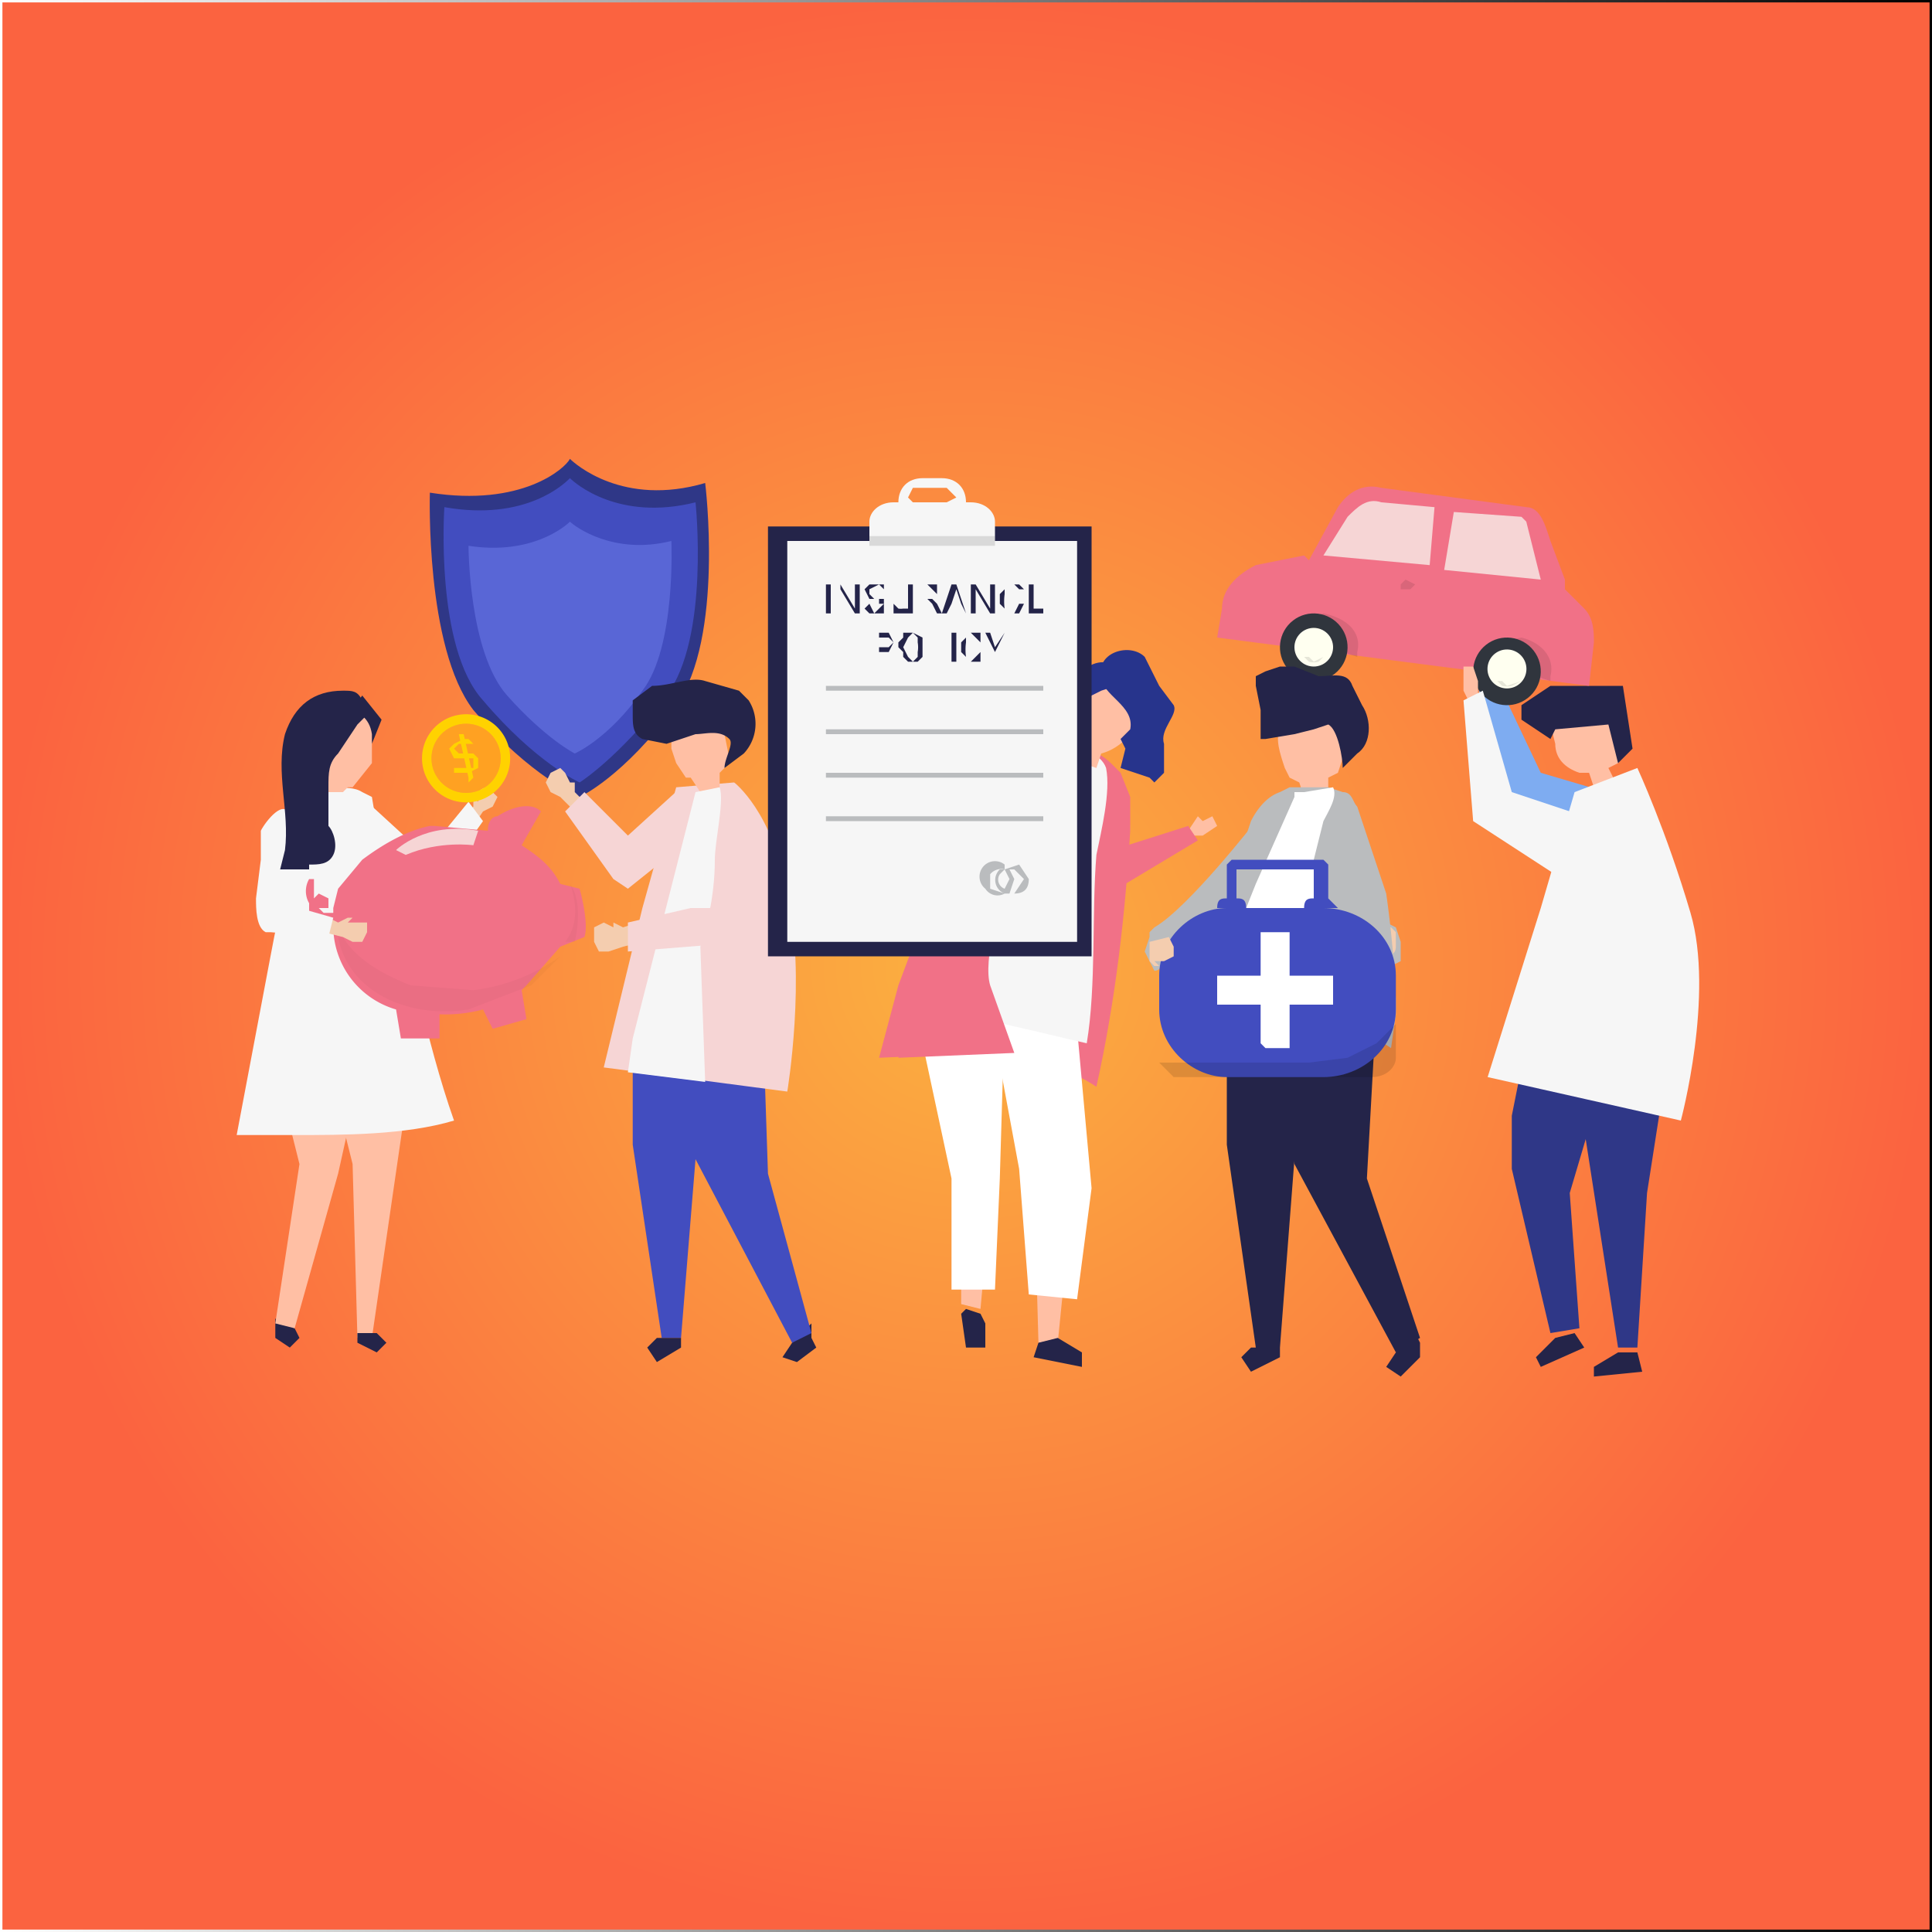 <svg version="1" id="Layer_1" xmlns="http://www.w3.org/2000/svg" viewBox="0 0 400 400">
  <rect x="0" y="0" width="400" height="400" fill="#808080" stroke="none"/>
  <style>
    .st2{fill:#2f3787}.st3{fill:#424dbf}.st6{fill:#f4cdaf}.st7{fill:#f6d5d5}.st8{fill:#242449}.st9{fill:#ffbfa4}.st10{fill:#f6f6f6}.st11{fill:#f17187}.st12{opacity:.03}.st15{fill:#ffd200}.st19{fill:ivory}.st20{opacity:.1}.st21{fill:#30353d}.st22{fill:#babcbe}.st23{fill:#fff}.st24{opacity:.12}.st25{fill:#27348c}
  </style>
  <radialGradient id="SVGID_1_" cx="200" cy="200" r="200" gradientUnits="userSpaceOnUse">
    <stop offset="0" stop-color="#fbb140"/>
    <stop offset="1" stop-color="#fb6340"/>
  </radialGradient>
  <linearGradient id="SVGID_2_" gradientUnits="userSpaceOnUse" x1="-1" y1="200" x2="401" y2="200">
    <stop offset="0" stop-color="#fff"/>
    <stop offset="1"/>
  </linearGradient>
  <path fill="url(#SVGID_1_)" stroke="url(#SVGID_2_)" stroke-miterlimit="10" d="M0 0h400v400H0z"/>
  <g>
    <path class="st2" d="M146 100c-17 5-27-4-28-5-1 2-10 10-29 7 0 0-1 32 9 45 12 14 22 18 22 18s9-4 20-19c10-14 6-46 6-46z"/>
    <path class="st3" d="M144 104c-16 4-25-4-26-5-1 1-9 9-26 6 0 0-2 29 8 40 11 13 20 17 20 17s8-5 18-18c9-12 6-40 6-40z"/>
    <path d="M139 112c-12 3-20-3-21-4-1 1-8 7-21 5 0 0 0 22 8 31s14 12 14 12 7-3 14-13c7-9 6-31 6-31z" fill="#5966d6"/>
    <path class="st6" d="M121 166l-2-2v-2h-1l-1-2-1-1-2 1-1 2 1 2 2 1 3 3z"/>
    <path class="st7" d="M121 164l-4 4 10 14 3 2 15-12-4-9-11 10z"/>
    <path class="st8" d="M168 277l1 2-4 3-3-1 2-3 4-4z"/>
    <path class="st3" d="M154 203l4 10 1 30 9 33-4 2-20-38-2-12-1-25z"/>
    <path class="st3" d="M131 205v32l6 40h4l3-37 7-38z"/>
    <path class="st8" d="M141 277v2l-5 3-2-3 2-2z"/>
    <path class="st7" d="M140 163l12-1s8 6 11 23c4 17 0 41 0 41l-38-5 8-33 7-25z"/>
    <g>
      <path class="st9" d="M145 164l4-1v-3l2-2v-1l-1-5v-2l-3-1c-2-1-5 0-7 1l-1 2v3l1 3 2 3h1l2 3z"/>
      <path class="st8" d="M131 148v-3l4-3c4 0 8-2 11-1l7 2 2 2a9 9 0 0 1-1 11l-4 3c0-2 2-5 1-6-2-2-5-1-7-1l-6 2-5-1c-2-1-2-3-2-5z"/>
    </g>
    <path class="st10" d="M144 164l-13 51-1 7 16 2-1-28c1-3 3-10 3-18 0-4 2-12 1-15l-5 1z"/>
    <g>
      <path class="st6" d="M132 191l-3 1-2-1v1l-2-1-2 1v3l1 2h2l3-1 4-1z"/>
      <path class="st7" d="M130 191l13-3h4c1-1 2-1 2-3l1-14 5-1c3 0 2 2 3 5v8c0 2 1 11-3 12l-25 2v-6z"/>
    </g>
    <g>
      <path class="st6" d="M96 169l2-2v-2l1 1v-2l1-1 2 1 1 1-1 2-2 1-2 3z"/>
      <path class="st10" d="M97 166l-9 11-12-11-2 13 14 8 12-17z"/>
      <path class="st8" d="M57 275v2l3 2 2-2-1-2-4-2z"/>
      <path class="st9" d="M57 215v6l5 20-5 33 4 1 9-32 2-9v-20z"/>
      <path class="st9" d="M85 222l-8 55h-3l-1-36-6-24z"/>
      <path class="st8" d="M74 276v2l4 2 2-2-2-2z"/>
      <path class="st10" d="M77 165l-2-1c-3-2-9 0-13 0-1 12-4 23-6 34l-7 37h12c10 0 23 0 33-3-6-17-9-35-14-52l-2-9-1-6z"/>
      <path class="st8" d="M72 148c2 1 5 3 5 6l2-5-4-5-3 4z"/>
      <path class="st9" d="M77 152c-1-7-10-6-12-1-2 4 0 8 2 11l1 2h3l1-1h1l4-5v-6z"/>
      <g>
        <path class="st11" d="M64 187a5 5 0 0 1 0-5h1v4l1-1 2 1v2h-2l1 1h2v-1l1-4 5-6c4-3 9-6 14-7h1l11 1c0-2 1-3 2-3 3-2 7-3 9-1l-4 7c3 2 6 4 8 8l4 1s2 7 1 10l-5 2-7 8-1 1 1 6-7 2-2-4a30 30 0 0 1-9 1v5h-8l-1-6a18 18 0 0 1-13-17l-3-1-2-2v-2z"/>
        <path class="st7" d="M99 172l-1 3s-7-1-14 2l-2-1s6-6 17-4z"/>
        <path class="st12" d="M71 194c3 5 9 8 14 10l13 1a39 39 0 0 0 18-7l-6 6-13 5c-13 2-25-4-27-15h1zM118 183s3 7-1 12h2s2-8-1-12z"/>
        <g>
          <path d="M95 150a7 7 0 1 0 3 14 7 7 0 0 0-3-14z" fill="#ffa122"/>
          <path class="st15" d="M95 148a9 9 0 1 0 3 18 9 9 0 0 0-3-18zm3 16a7 7 0 1 1-3-14 7 7 0 0 1 3 14z"/>
          <g>
            <path class="st15" d="M94 160v-1h4v-1-1h-2-2l-1-2 1-1 2-1h1l1 1h-3l-1 1 1 1h3l1 1v2l-2 1h-1-2z"/>
            <path class="st15" d="M97 162v-1l-2-9h1l2 9-1 1z"/>
          </g>
        </g>
      </g>
      <g>
        <path class="st6" d="M68 190l2 1 2-1h1l-1 1h4v2l-1 2h-2l-2-1-4-1z"/>
        <path class="st10" d="M62 188l-2-3 1-4-1-12c-1-4-5 1-6 3v6l-1 8c0 2 0 6 2 7h1l12 1 1-4-7-2z"/>
      </g>
      <path class="st8" d="M64 180v-1c2 0 4 0 5-2s0-5-1-6v-8c0-3 0-5 2-7l4-6 2-2-1-3c-1-2-2-2-4-2-6 0-10 3-12 9-2 8 1 16 0 24l-1 4h6z"/>
    </g>
    <g>
      <path fill="#f5ceb0" d="M307 141l-1-5 2-1 1 4 1-1v4l-2 1z"/>
      <path fill="#7eacf1" d="M336 165l-17-5-9-19-4 1 5 26 20 11z"/>
      <path class="st2" d="M333 213v7l-8 27 2 28-6 1-8-34v-11l4-20z"/>
      <path class="st2" d="M326 221l9 58h4l2-32 5-32z"/>
      <path class="st8" d="M322 277l-4 4 1 2 9-4-2-3zM335 280l-5 3v2l10-1-1-4z"/>
      <g>
        <path class="st9" d="M321 150c4 0 7-3 10-2s4 2 5 5v3l-1 2-2 1 1 2-4 2-1-3h-2c-3-1-5-3-5-6l-1-4z"/>
        <path class="st8" d="M322 151l11-1 2 8 3-3-2-13h-15l-6 4v3l6 4z"/>
      </g>
      <path class="st10" d="M326 164l13-5s6 13 11 30-2 43-2 43l-40-9 11-35 7-24z"/>
      <g>
        <path class="st11" d="M328 126l-4-4v-2l-3-8c-1-3-2-7-5-7l-30-4c-4-1-7 1-9 4l-6 11-1-1-10 2c-4 2-7 5-7 9l-1 6 77 10 1-9c0-2 0-5-2-7z"/>
        <path class="st7" d="M299 118l20 2-3-12-1-1-14-1-2 12zM297 105l-11-1c-3-1-5 1-7 3l-5 8 22 2 1-12z"/>
        <path class="st20" d="M281 136v-1c1-4-2-7-7-8l-4 1a15 15 0 0 1 8 7l3 1zM321 141v-1c1-4-2-7-6-8l-5 1a14 14 0 0 1 8 7l3 1z"/>
        <ellipse transform="rotate(-38 272 134)" class="st21" cx="272" cy="134" rx="7" ry="7"/>
        <ellipse transform="rotate(-51 272 134)" class="st19" cx="272" cy="134" rx="4" ry="4"/>
        <path class="st20" d="M272 137l2-1-1 1a4 4 0 0 1-2 0l-1-1h1l1 1z"/>
        <g>
          <ellipse transform="rotate(-38 312 139)" class="st21" cx="312" cy="139" rx="7" ry="7"/>
          <path class="st19" d="M310 142a4 4 0 1 1 4-7 4 4 0 0 1-4 7z"/>
          <path class="st20" d="M312 142l3-1-2 1a4 4 0 0 1-2 0l-1-1h1l1 1z"/>
        </g>
        <path class="st20" d="M292 122h-2v-1l1-1 2 1-1 1z"/>
      </g>
      <g>
        <path class="st9" d="M303 143v-5h2l1 3v4h-2z"/>
        <path class="st10" d="M331 170l-18-6-6-21-4 2 2 25 20 13z"/>
      </g>
    </g>
    <g>
      <path class="st22" d="M287 191l2 1 1 3v4l-2 1-1-1-1-1c0-1-1-7 1-7z"/>
      <path class="st6" d="M289 193l-1-1h-1l1 1h-2l-2 1v2l2 2c1 0 3 0 3-2v-1-2z"/>
    </g>
    <g>
      <path class="st9" d="M270 165h5v-4l2-1 1-3v-7l-6-2c-2 0-6 1-7 3s0 5 1 8l1 2 2 1 1 3z"/>
      <path class="st8" d="M261 147l-1-5v-2l2-1 3-1h3l5 2c3 0 6-1 7 2l1 2 1 2c2 3 2 8-1 10l-3 3c0-2-1-8-3-9l-3 1-4 1-6 1h-1v-6z"/>
      <g>
        <path class="st22" d="M260 170s-14 18-21 22l-1 1v1l-1 3 1 2 1 2c1 0 2-1 2-3l14-10 6-18h-1z"/>
        <path class="st8" d="M294 278v3l-4 4-3-2 2-3 4-4z"/>
        <path class="st8" d="M284 201l1 7-2 36 11 33-5 3-21-39-3-13-1-26z"/>
        <path class="st8" d="M254 204v33l6 42h5l3-39 6-39zM265 279v2l-6 3-2-3 2-2z"/>
        <path class="st22" d="M289 210l-1 7-6-4-7-2-10-1-8 1h-7c-2 0-5 0-7-2l2-4 2-4 4-9 5-13 3-9c1-2 3-5 6-6l2-1h8l3 1c2 0 2 2 3 3l6 18a219 219 0 0 1 2 22v3z"/>
        <path class="st23" d="M272 178v4l4 28h-22l1-11 1-6 4-10 8-18v-1h2l6-1c1 2-1 5-2 7l-2 8z"/>
        <g>
          <path class="st3" d="M274 223h-20c-7 0-14-6-14-14v-7c0-8 7-14 14-14h20c8 0 15 6 15 14v7c0 8-7 14-15 14zM275 186v-7l-1-1h-19l-1 1v7c-1 0-2 0-2 2h6c0-2-1-2-2-2v-6h16v6c-1 0-2 0-2 2h7l-2-2z"/>
          <g class="st24">
            <path d="M285 216l-6 3-8 1h-31l3 3h41c3 0 5-2 5-4v-7l-4 4z"/>
          </g>
          <path class="st23" d="M276 202h-8-1v-6-3h-6v9h-9v6h9v8l1 1h5v-1-7-1h9v-1-5z"/>
        </g>
        <g>
          <path class="st6" d="M238 199l1 1h1l-1-1h2l2-1v-2l-1-2-4 1v4z"/>
        </g>
      </g>
    </g>
    <g>
      <path class="st9" d="M249 173l3-2-1-2-2 1-1-1-2 3v1z"/>
      <path class="st11" d="M246 171l2 3-15 9-7 4-13-3-3-3 1-4c1-2 3-3 6-3h2l2-3 3 7 22-7z"/>
      <path class="st11" d="M218 154c-4 0-8 5-11 8-7 8-12 16-15 26l-6 16-4 15 23-1c8 1 16 3 22 7 4-18 6-36 7-53v-7l-2-5-2-2c-3-3-8-4-12-4z"/>
      <path class="st9" d="M191 213l8 33v24l4 1 2-22 4-42z"/>
      <path class="st8" d="M203 272l1 2v5h-4l-1-7 1-1z"/>
      <path class="st9" d="M222 210l1 28-4 40h-4l-1-36-8-34z"/>
      <path class="st8" d="M219 277l5 3v3l-10-2 1-3z"/>
      <path class="st23" d="M223 213l3 33-3 23-10-1-2-26-5-27 1-5h15z"/>
      <path class="st23" d="M207 244l-1 23h-9v-23l-6-28 2-7 15 1z"/>
      <path class="st10" d="M225 216c-9-2-24-6-34-7 5-16 13-34 22-49 2-2 4-5 7-6 3 0 8 2 9 5 1 5-1 13-2 18-1 12 0 27-2 39z"/>
      <g>
        <path class="st9" d="M223 143c4-6 12-2 12 4 1 4-3 8-7 9l-1 3-3-1-1-1 1-2-3-6 2-6z"/>
        <path class="st25" d="M224 145c-2 2-2 4-2 6s-1 4-3 3l-4-2 2-3 2-1 1-1 1-3v-3l3-2c2-2 6-3 7 0v3l-3 1-4 2z"/>
        <path class="st25" d="M234 151l-2 2 1 2-1 4 6 2 1 1 2-2v-4-2c-1-3 3-6 2-8l-3-4-3-6c-3-3-10-1-9 4 0 4 7 6 6 11z"/>
      </g>
      <path class="st11" d="M218 155s-16 39-13 49l5 14-24 1s15-57 32-64z"/>
      <g>
        <path class="st8" d="M159 109h67v89h-67z"/>
        <path class="st10" d="M163 112h60v83h-60z"/>
        <path class="st10" d="M201 104h-1c0-3-2-5-5-5h-4c-3 0-5 2-5 5h-1c-3 0-5 2-5 4v6h26v-6c0-2-2-4-5-4zm-5 0h-7l-1-1 1-2h7l2 2-2 1z"/>
        <path class="st24" d="M180 111h26v2h-26z"/>
        <path class="st22" d="M171 142h45v1h-45zM171 151h45v1h-45zM171 160h45v1h-45zM171 169h45v1h-45zM211 179l-3 1v-1a3 3 0 0 0-4 5 3 3 0 0 0 4 1h2c2 0 3-1 3-3l-2-3zm-3 6l-3-1v-3a3 3 0 0 1 3-1h-1a3 3 0 0 0 1 5zm1-3l-1 2a2 2 0 0 1-1-3l1-1 1 2zm1 3h-1l1-3-1-2h1l2 2-2 3z"/>
        <g>
          <path class="st8" d="M171 121h1v6h-1v-6zM177 121h1v6h-1l-3-5v5-6l3 5v-5zM183 124v3h-2-1l-1-1 1-1 1 2 2-2h-1v-1h-2l-1-2 1-1h3v1l-1-1-2 1v1l1 1h2zM188 121h1v6h-1-1c-1 0 0 0 0 0h-2v-1-5 4l1 1a3 3 0 0 0 1 0h1v-5zM191 121h3v2l-1 1 1 1 1 2h-1l-1-2-1-1h-1v3-6zm0 3h2l1-1-1-1-1-1h-1v3zM197 121h1l2 6-1-2h-2l-1 2h-1l2-6zm1 1l-1 3h2l-1-3zM205 121h1v6h-1l-3-5v5h-1v-6h1l3 5v-5zM210 121l-2 1v1a11 11 0 0 0 0 3l2 1 1-2h1l-1 2h-1l-2-1-1-1v-1-1l1-1 2-1h1l1 1h-1l-1-1zM213 121h3-2v3h2-2v2h2v1h-3v-6zM184 135h-2v2-6h2l1 2-1 2zm-2-1h2l1-1-1-1h-2v2zM191 136l-1 1h-2l-1-1v-1l-1-1v-1l1-1v-1h2l2 1v4zm-2 1l1-1v-1a6 6 0 0 0 0-2v-1l-1-1-1 1-1 2 1 2 1 1zM193 137v-6 6h3-3zM197 131h1v6h-1v-6zM201 131l-1 1v1a11 11 0 0 0 0 3l1 1 2-2v2h-2l-1-1-1-1v-1-1l1-1 1-1h2v2l-2-2zM206 137v-2l-2-4h1l1 3 2-3-2 4v2z"/>
        </g>
      </g>
    </g>
  </g>
</svg>
